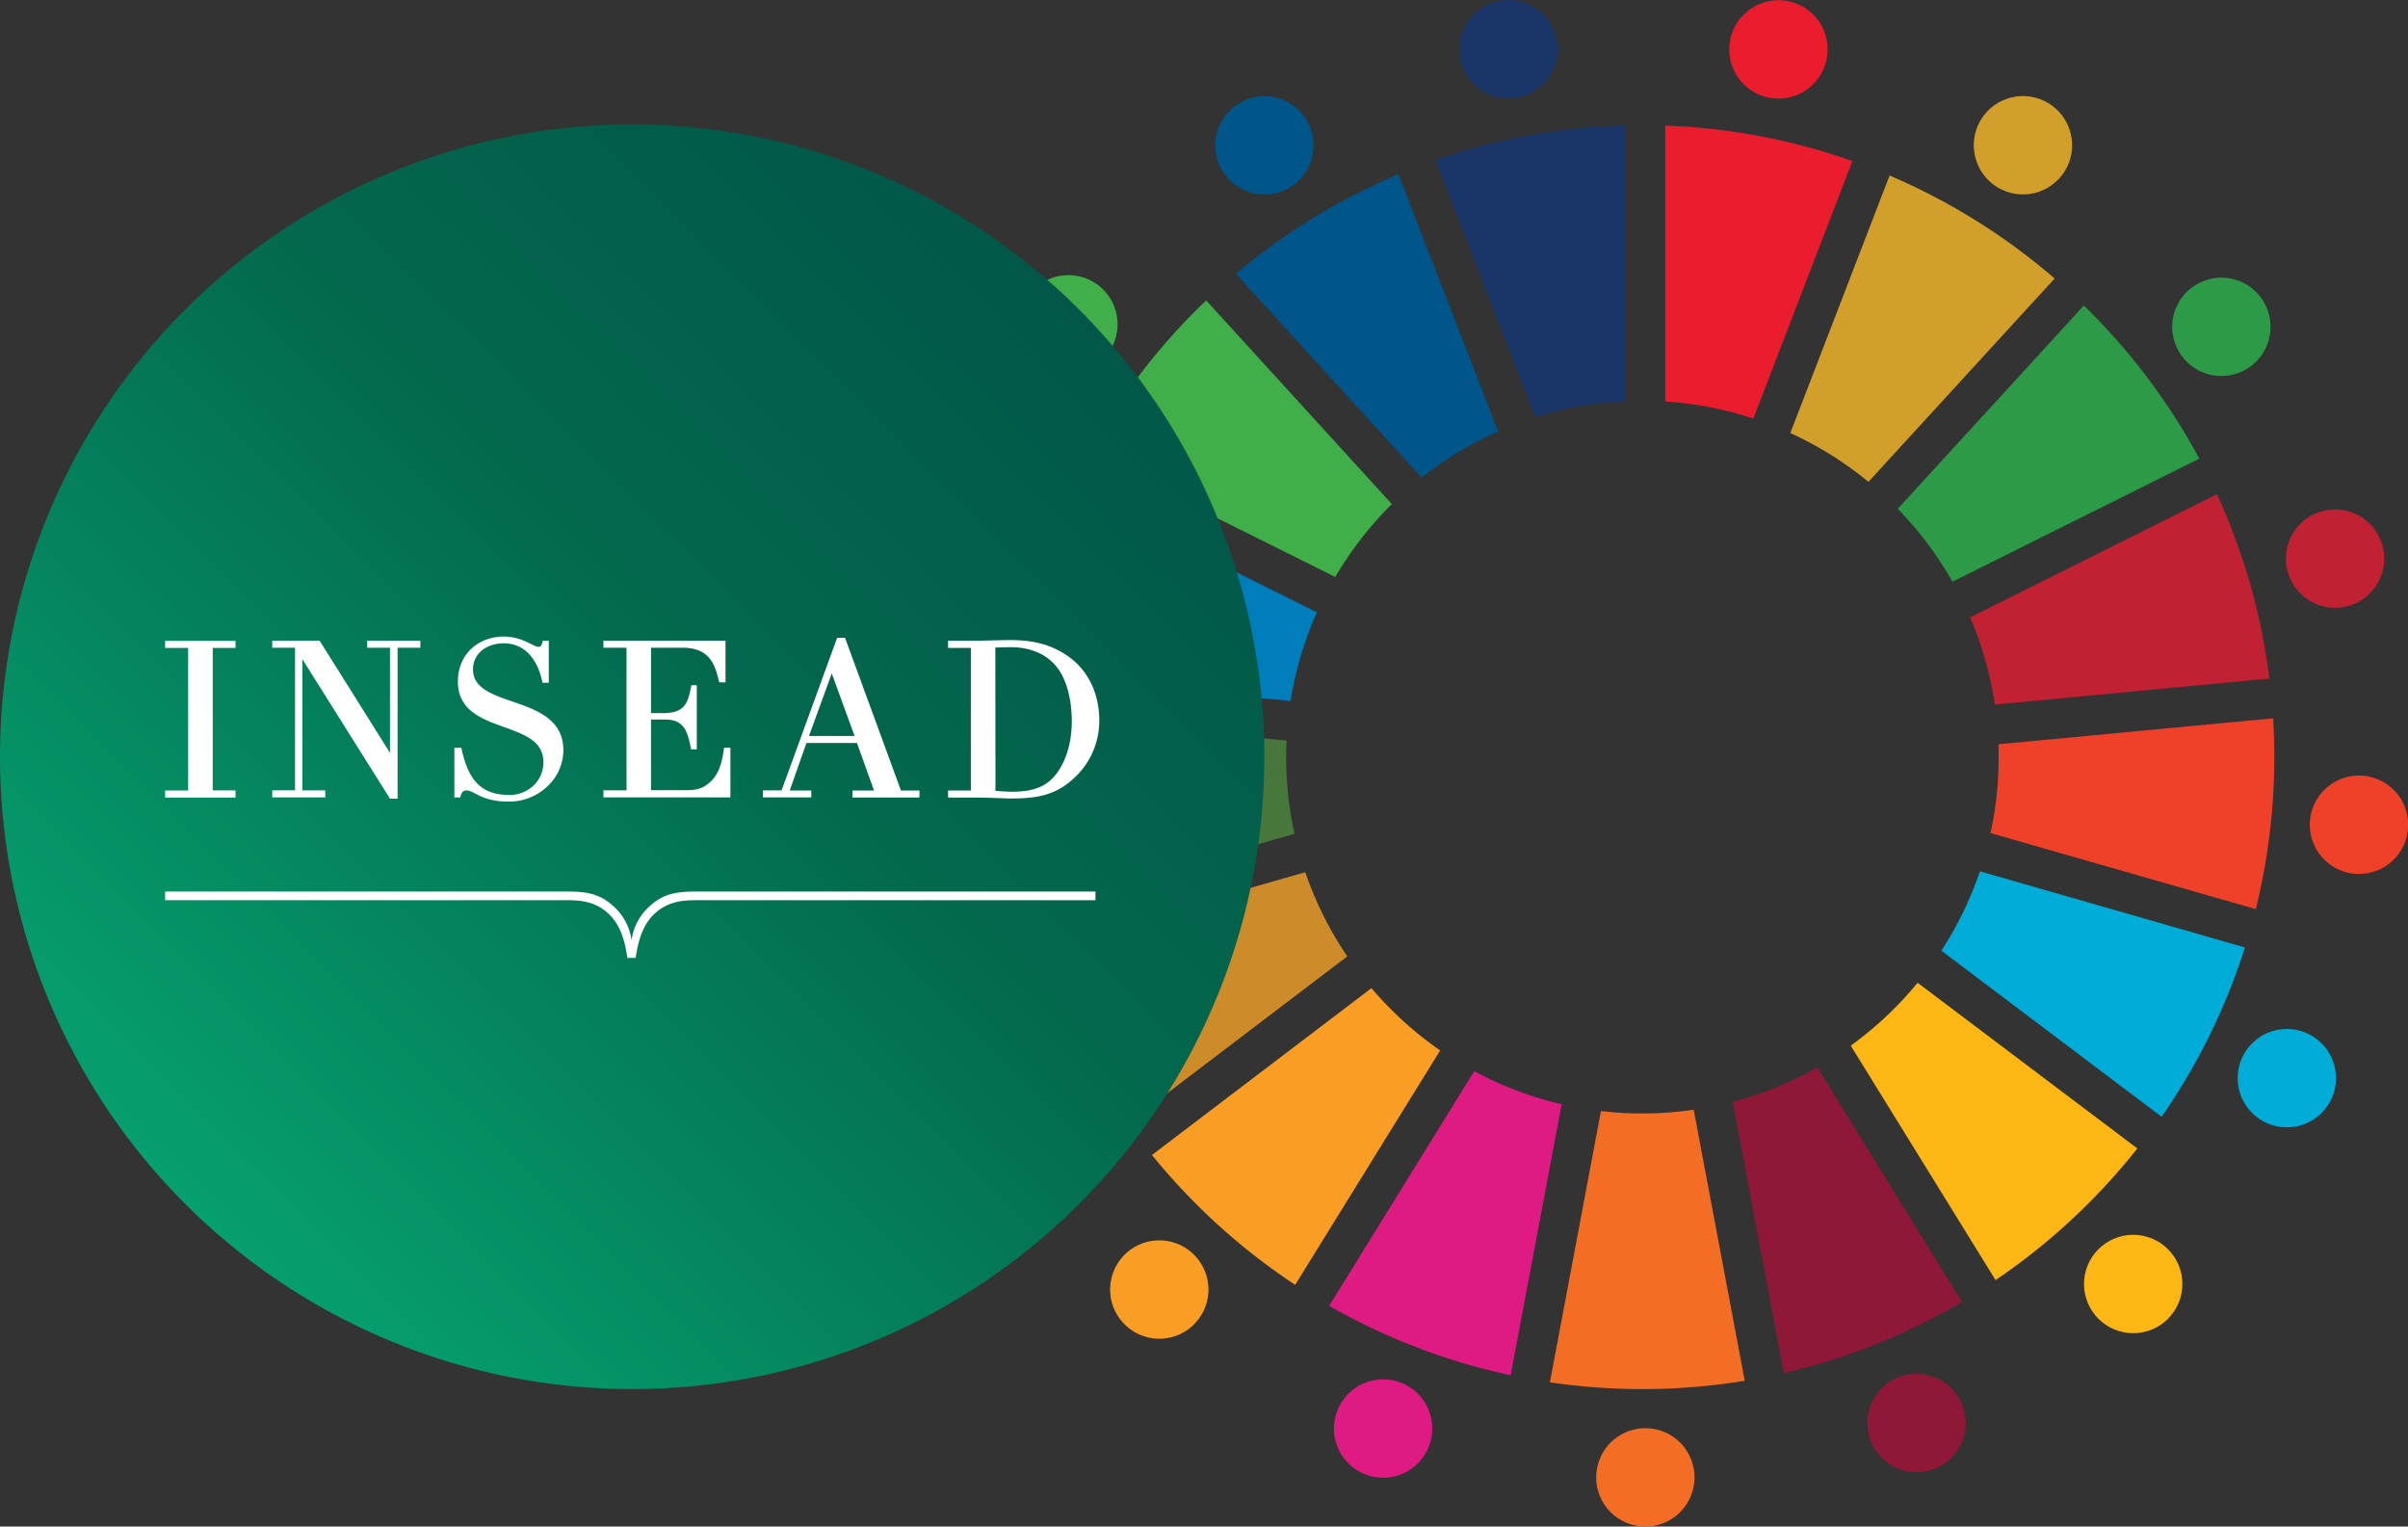 <svg xmlns="http://www.w3.org/2000/svg" xmlns:xlink="http://www.w3.org/1999/xlink" viewBox="0 0 739.76 468.88"><rect x="0" y="0" width="739.76" height="468.88" fill="#333333" stroke="none"/><defs><style>.cls-1{fill:#ea1c2d;}.cls-2{fill:#1a3668;}.cls-3{fill:#00558a;}.cls-4{fill:#40ae49;}.cls-5{fill:#007dbb;}.cls-6{fill:#48773c;}.cls-7{fill:#cd8b2a;}.cls-8{fill:#f99d25;}.cls-9{fill:#e01a83;}.cls-10{fill:#f36e24;}.cls-11{fill:#8f1838;}.cls-12{fill:#fdb714;}.cls-13{fill:#00add8;}.cls-14{fill:#ef412a;}.cls-15{fill:#c22033;}.cls-16{fill:#2d9a47;}.cls-17{fill:#d19f2a;}.cls-18{fill:url(#linear-gradient);}.cls-19{fill:#fff;}</style><linearGradient id="linear-gradient" x1="54.39" y1="510.89" x2="338.42" y2="794.92" gradientTransform="matrix(1, 0, 0, -1, 0, 883.14)" gradientUnits="userSpaceOnUse"><stop offset="0" stop-color="#06a070"/><stop offset="0.58" stop-color="#03694d"/><stop offset="1" stop-color="#025649"/></linearGradient></defs><title>LOGO INSEADSDG</title><g id="Layer_2" data-name="Layer 2"><g id="Layer_1-2" data-name="Layer 1"><path class="cls-1" d="M511.56,38.58v84.74a108.9,108.9,0,0,1,27.09,5.23l30.42-79.08A192.93,192.93,0,0,0,511.56,38.58Z"/><circle class="cls-1" cx="546.35" cy="15.17" r="15.11" transform="translate(528.61 561.44) rotate(-89.73)"/><path class="cls-2" d="M441,49.13l30.64,79a108.3,108.3,0,0,1,27.64-4.92V38.52A193.26,193.26,0,0,0,441,49.13Z"/><circle class="cls-2" cx="463.41" cy="15.11" r="15.11" transform="translate(415.5 476.29) rotate(-85.94)"/><path class="cls-3" d="M429.61,53.51A194.13,194.13,0,0,0,379.67,84.1l57.09,62.6a109.8,109.8,0,0,1,23.47-14.2Z"/><circle class="cls-3" cx="388.43" cy="44.63" r="15.11" transform="translate(96.09 304.25) rotate(-48.16)"/><path class="cls-4" d="M370.54,92.27a195.59,195.59,0,0,0-36.22,47.14l75.87,37.8a110.16,110.16,0,0,1,17.4-22.38Z"/><circle class="cls-4" cx="328.21" cy="99.6" r="15.11" transform="translate(214.12 423.06) rotate(-87.45)"/><path class="cls-5" d="M312.05,207.7l84.44,7.57a108.11,108.11,0,0,1,8.08-27.18l-75.79-37.76A192.46,192.46,0,0,0,312.05,207.7Z"/><circle class="cls-5" cx="292.76" cy="171.16" r="15.11" transform="translate(65.35 422.74) rotate(-78.2)"/><path class="cls-6" d="M395.26,227.44l-84.37-7.55c-.26,4.18-.43,8.4-.43,12.66a194,194,0,0,0,5.75,46.92l81.48-23.37a109.5,109.5,0,0,1-2.56-23.55C395.13,230.84,395.18,229.14,395.26,227.44Z"/><circle class="cls-6" cx="284.68" cy="252.74" r="15.11" transform="translate(6.64 512.77) rotate(-84.68)"/><path class="cls-7" d="M319.56,291.25A193.29,193.29,0,0,0,346.46,345l67.44-51.25A108.66,108.66,0,0,1,401,267.89Z"/><circle class="cls-7" cx="306.92" cy="330.9" r="15.11" transform="translate(-119.15 479.73) rotate(-66.41)"/><path class="cls-8" d="M421.32,303.5l-67.43,51.25a195.6,195.6,0,0,0,44,39.89l44.54-72A110.93,110.93,0,0,1,421.32,303.5Z"/><circle class="cls-8" cx="356.14" cy="396.06" r="15.11" transform="translate(-86.97 691.62) rotate(-81.74)"/><path class="cls-9" d="M408.34,401.07a192.78,192.78,0,0,0,55.75,21.31l15.67-83.23A108.38,108.38,0,0,1,452.9,329Z"/><circle class="cls-9" cx="424.91" cy="438.75" r="15.11" transform="translate(-12.24 12.2) rotate(-1.62)"/><path class="cls-10" d="M536,424.09l-15.68-83.25A109.49,109.49,0,0,1,504.56,342a111.43,111.43,0,0,1-12.73-.75l-15.69,83.32a195.34,195.34,0,0,0,59.89-.47Z"/><circle class="cls-10" cx="505.47" cy="453.76" r="15.11" transform="translate(-150.91 278.94) rotate(-27)"/><path class="cls-11" d="M558.31,327.86a108.74,108.74,0,0,1-26,10.55L548,421.73a192.81,192.81,0,0,0,54.74-21.84Z"/><circle class="cls-11" cx="587.63" cy="437.69" r="15.11" transform="matrix(1, -0.04, 0.04, 1, -16.37, 22.89)"/><path class="cls-12" d="M656.61,352.74l-67.5-50.89a110.67,110.67,0,0,1-20.54,19.32l44.48,72A195,195,0,0,0,656.61,352.74Z"/><circle class="cls-12" cx="655.31" cy="394.43" r="15.11" transform="translate(-36.93 69.15) rotate(-5.88)"/><path class="cls-13" d="M608.25,267.62A109.64,109.64,0,0,1,596.41,292l67.65,51a193.54,193.54,0,0,0,25.6-52Z"/><circle class="cls-13" cx="702.52" cy="331.19" r="15.11" transform="translate(-0.96 2.04) rotate(-0.17)"/><path class="cls-14" d="M613.93,228.6c.05,1.32.08,2.63.08,4a108.23,108.23,0,0,1-2.51,23.27L693,279.23a193.75,193.75,0,0,0,5.69-46.68q0-6-.37-11.92Z"/><path class="cls-14" d="M729,238.83a15.11,15.11,0,1,0,10.19,18.79A15.11,15.11,0,0,0,729,238.83Z"/><path class="cls-15" d="M605.24,189.62a108.85,108.85,0,0,1,7.59,26.79l84.34-8a192.16,192.16,0,0,0-16.11-56.63Z"/><circle class="cls-15" cx="717.36" cy="171.64" r="15.11" transform="translate(-18.72 219.1) rotate(-17.15)"/><path class="cls-16" d="M640.18,93.83,583,156.28a109.67,109.67,0,0,1,16.82,22.38l75.82-37.79A195,195,0,0,0,640.18,93.83Z"/><circle class="cls-16" cx="682.43" cy="100.44" r="15.11" transform="translate(-5.14 155.67) rotate(-12.97)"/><path class="cls-17" d="M550,133A109.19,109.19,0,0,1,574,148l57.21-62.46a195,195,0,0,0-50.71-31.63Z"/><circle class="cls-17" cx="621.46" cy="44.61" r="15.11" transform="translate(213.48 515.51) rotate(-53.2)"/><g id="Layer_2-2" data-name="Layer 2"><g id="Layer_1-2-2" data-name="Layer 1-2"><circle class="cls-18" cx="194.21" cy="232.43" r="194.21"/><path class="cls-19" d="M224.39,229.66h-1.95c-.32,1.84-.7,6.92-3.78,10.05-2.76,2.8-5,3-8.64,3H200V221h4.46c6.07,0,6.9,4.39,7.86,9.16h1.74v-19.7H212.4c-1,5-1.61,8.57-8.73,8.57H200V198.94h9.71c9.21,0,10.14,6.56,11.25,10.64h1.93v-12.8H185.38v2.16h7.09v43.8h-7.09v2.17h39Zm-81.21,13.1c2.62,0,4.51,3.44,13.1,3.44a17,17,0,0,0,12.22-5,15.25,15.25,0,0,0,4.57-10.74c0-17.62-27.76-12.45-27.76-24.8,0-5.46,4.8-8.07,9.42-8.07,7.15,0,10.7,5.87,11.93,12.11h1.93v-12.9h-1.84c-.24,1.49-.73,1.87-1.35,1.87-1.57,0-4.81-3.15-10.68-3.15-7.48,0-14.05,5.15-14.05,13.78,0,13.51,16.71,12.55,23.57,18.61a8,8,0,0,1,2.7,6.11,9.76,9.76,0,0,1-2.23,6.4,10.52,10.52,0,0,1-8.44,3.73c-9.45,0-12.68-5.86-14.55-14.47h-2.13v15.26h1.83c.29-1.9,1.27-2.16,1.75-2.16m44.24,38.33c4,4,4.85,10.15,5.33,13.1h2.53c.49-2.95,1.39-9.09,5.33-13.1,4.25-4.31,9.23-4.62,13.3-4.62H336.54v-2.66H213.81c-6.61,0-10.66.83-15.14,5.38a17.16,17.16,0,0,0-4.65,9.58,17.1,17.1,0,0,0-4.65-9.58c-4.48-4.54-8.54-5.38-15.14-5.38H50.72v2.66h123.4c4.14,0,9.09.31,13.3,4.62M99.91,242.76h-7V202.49l26.9,42.82h2.33V198.94h7v-2.16H112.81v2.16h7v32.3L98.19,196.78H83.64v2.16h7v43.8h-7v2.17h16.3Zm-27.56,0h-7V199h7v-2.17H50.72V199H57.8v43.8H50.72v2.16H72.35Zm238.58,2.48c8.05,0,14.05-1.15,19.89-7.08a23.8,23.8,0,0,0,6.89-16.94c0-7.63-3-14.66-8.83-19.1-5.44-4.13-11.43-5.52-18.25-5.52-3.95,0-8,.2-11.93.2h-7.44V199h7v43.8h-7v2.16h6.51c7,0,10.4.29,13.22.29m-5.21-46.37c.77,0,2.91-.1,4.85-.1,5.26,0,10.8,1.76,14.26,6.4,3.2,4.27,4.37,10.68,4.37,16.35,0,8.11-2.7,14.24-5.92,17.52s-7.5,4.13-12.52,4.13c-1.84,0-5-.29-5-.29Zm-56.56,43.91h-6.61l5.14-14.58h15.52l5.24,14.58H261.9v2.16h20.57v-2.16h-5.69L259.6,195.89h-2.42l-17.07,46.87h-5.73v2.16h14.87Zm6.31-35.95,7,19.21h-14Z"/></g></g></g></g></svg>